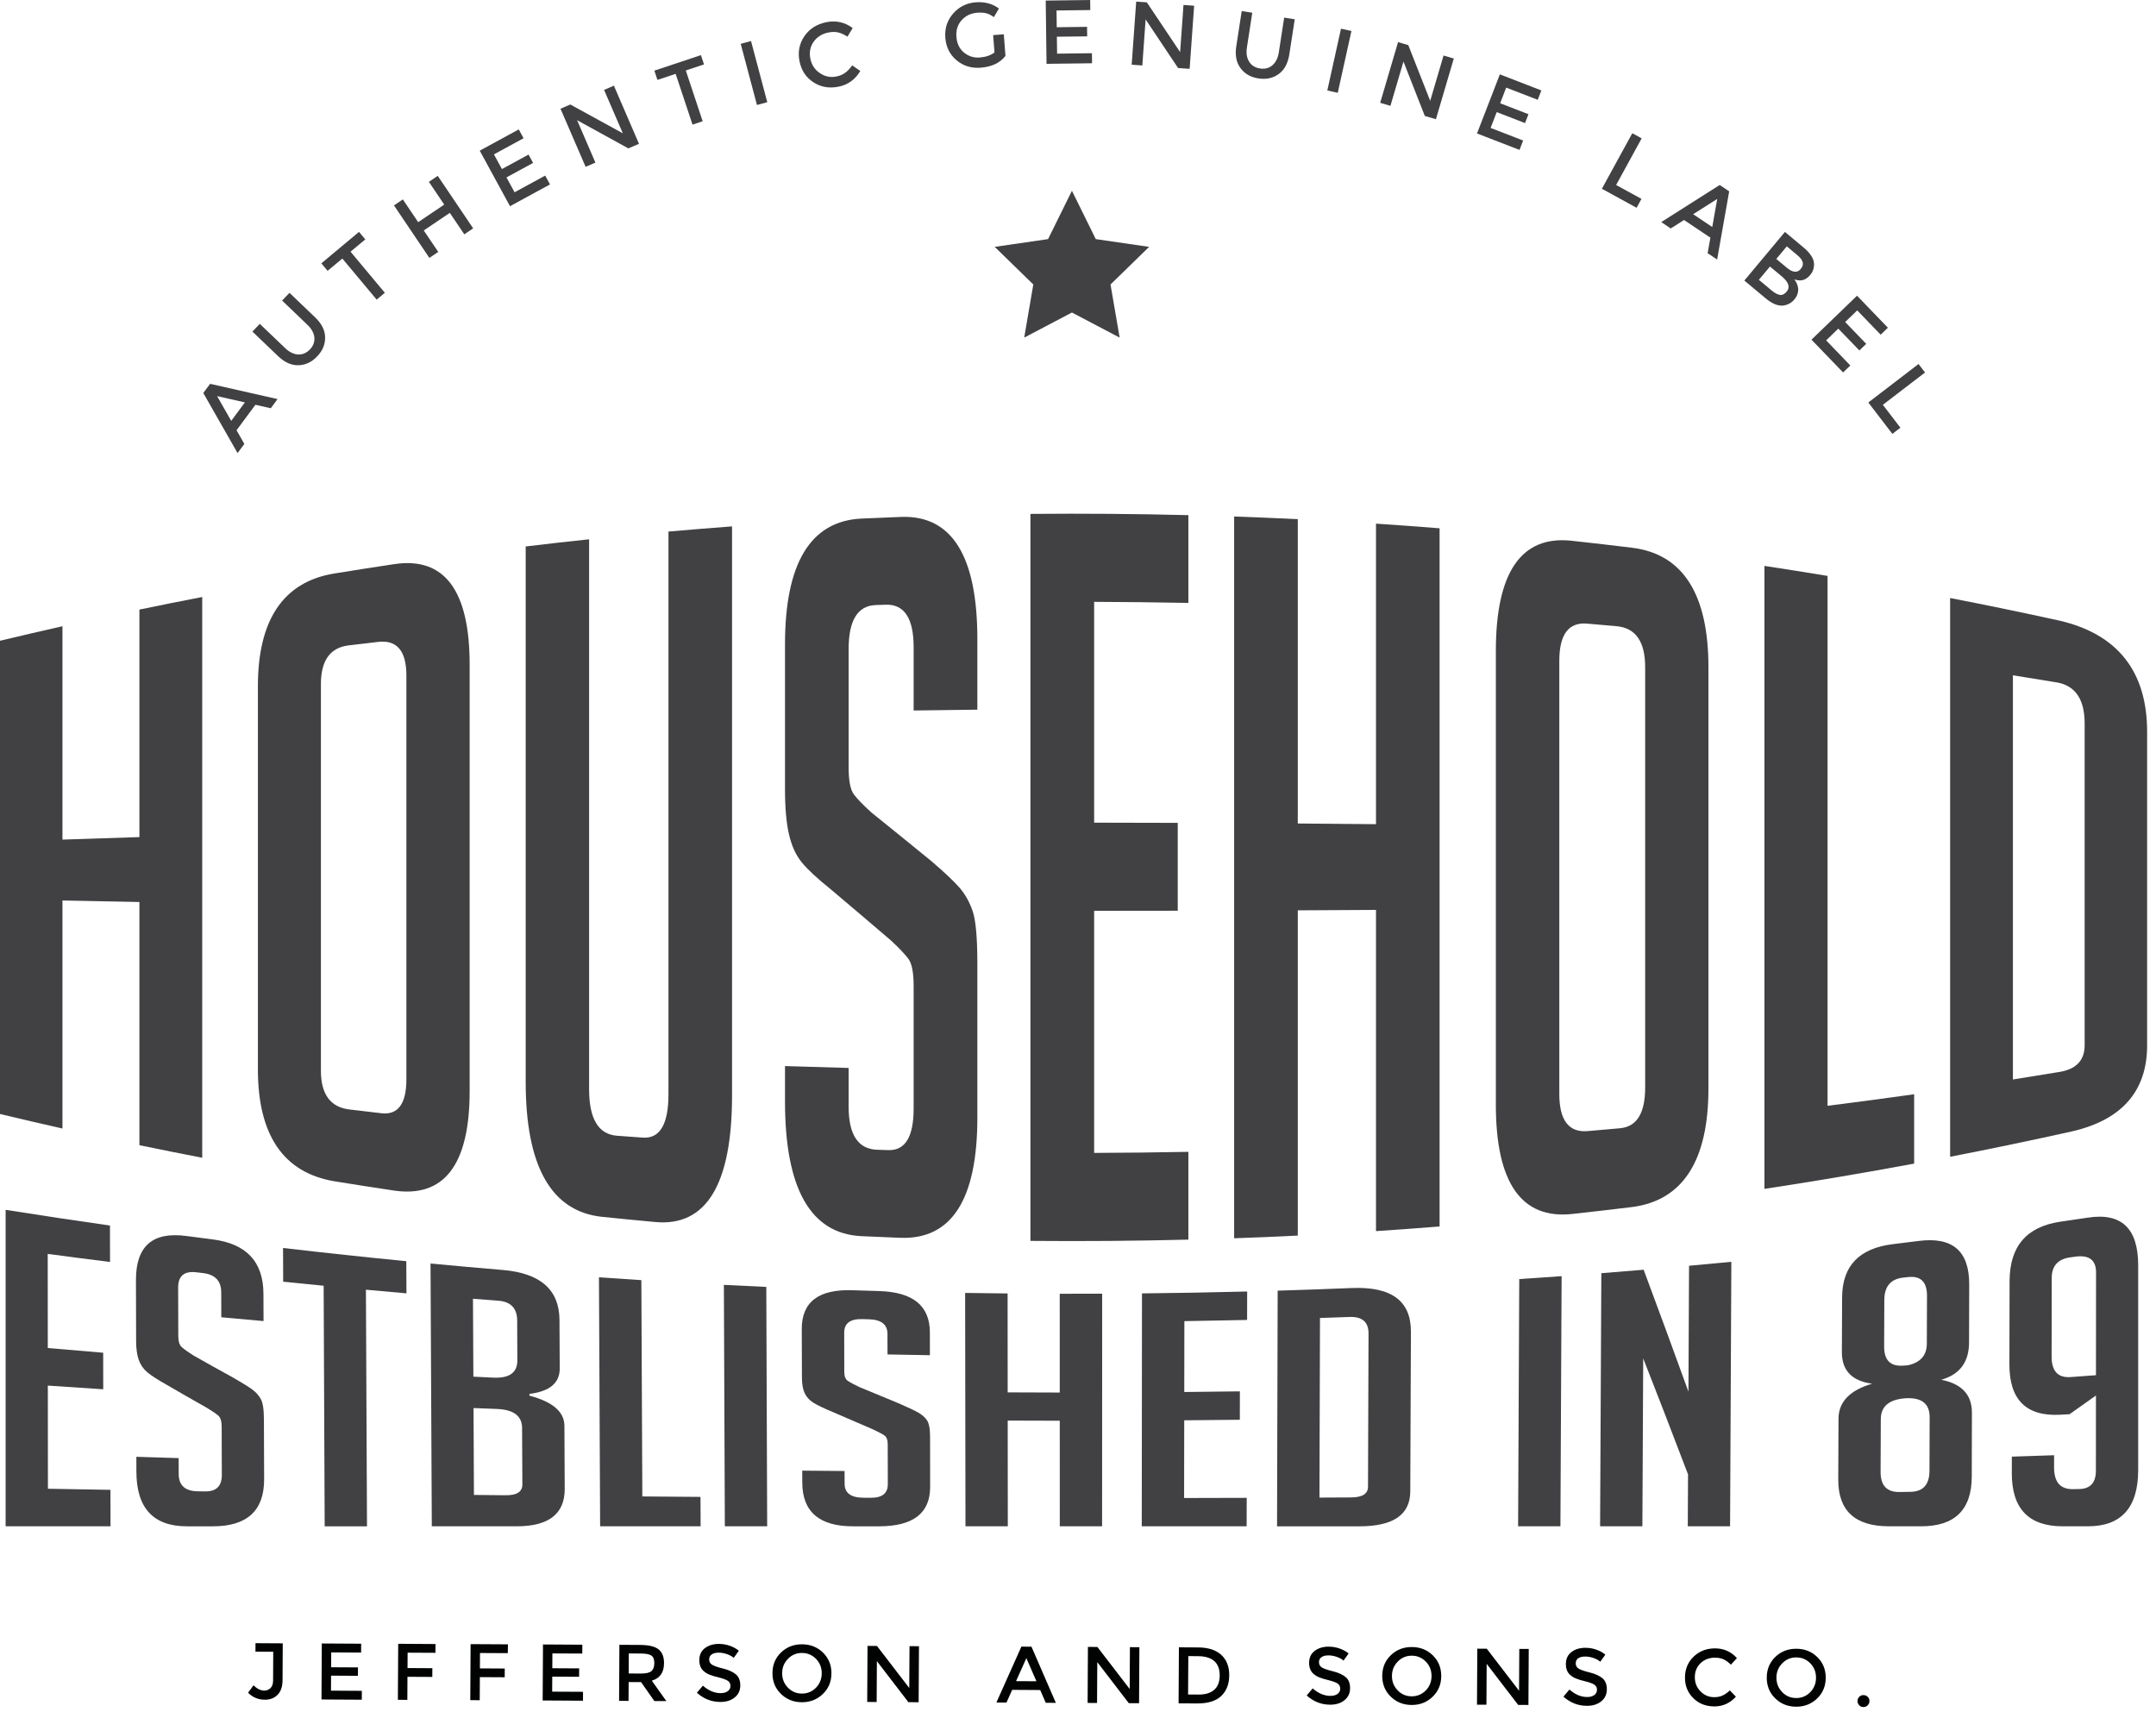 <?xml version="1.0" encoding="UTF-8"?>
<svg width="136px" height="108px" viewBox="0 0 136 108" version="1.1" xmlns="http://www.w3.org/2000/svg" xmlns:xlink="http://www.w3.org/1999/xlink">
    <!-- Generator: Sketch 49 (51002) - http://www.bohemiancoding.com/sketch -->
    <title>vintage-logo-16</title>
    <desc>Created with Sketch.</desc>
    <defs></defs>
    <g id="Page-1" stroke="none" stroke-width="1" fill="none" fill-rule="evenodd">
        <g id="vintage-logo-16" transform="translate(0, -1)">
            <path d="M16.112,26.531 L17.08,26.751 L17.508,26.172 L13.253,25.21 L12.824,25.788 L14.986,29.578 L15.414,29 L14.922,28.137 L16.112,26.531 Z M14.585,27.547 L13.695,25.985 L15.448,26.381 L14.585,27.547 Z" id="Fill-1" fill="#414042"></path>
            <g id="Group-98" transform="translate(0, 0.672)">
                <path d="M17.985,22.283 L16.388,20.755 L15.922,21.241 L17.54,22.79 C17.957,23.189 18.384,23.378 18.825,23.364 C19.269,23.354 19.661,23.169 20.005,22.809 C20.348,22.451 20.517,22.051 20.508,21.607 C20.503,21.167 20.296,20.747 19.879,20.347 L18.261,18.799 L17.796,19.286 L19.392,20.815 C19.656,21.067 19.803,21.335 19.83,21.613 C19.855,21.891 19.764,22.144 19.547,22.371 C19.33,22.597 19.081,22.7 18.802,22.686 C18.523,22.672 18.25,22.536 17.985,22.283" id="Fill-2" fill="#414042"></path>
                <polygon id="Fill-4" fill="#414042" points="23.043 15.428 22.647 14.953 20.27 16.938 20.665 17.41 21.595 16.636 23.759 19.227 24.276 18.796 22.112 16.203"></polygon>
                <polygon id="Fill-6" fill="#414042" points="27.645 16.218 26.731 14.864 28.374 13.754 29.288 15.108 29.847 14.732 27.613 11.421 27.054 11.797 28.022 13.233 26.379 14.341 25.411 12.906 24.852 13.284 27.085 16.595"></polygon>
                <polygon id="Fill-8" fill="#414042" points="30.262 9.831 32.171 13.334 34.693 11.961 34.389 11.404 32.459 12.456 31.949 11.518 33.628 10.603 33.341 10.077 31.662 10.992 31.157 10.065 33.027 9.047 32.723 8.49"></polygon>
                <polygon id="Fill-10" fill="#414042" points="39.288 8.736 35.974 6.919 35.356 7.186 36.941 10.851 37.559 10.584 36.404 7.91 39.636 9.687 40.307 9.397 38.724 5.731 38.105 5.999"></polygon>
                <polygon id="Fill-12" fill="#414042" points="44.408 4.391 44.214 3.806 41.277 4.782 41.471 5.368 42.62 4.986 43.684 8.188 44.324 7.975 43.26 4.773"></polygon>
                <polygon id="Fill-14" fill="#414042" points="47.749 6.95 48.4 6.776 47.375 2.918 46.724 3.092"></polygon>
                <path d="M51.719,4.94 C51.398,4.73 51.196,4.42 51.116,4.022 C51.037,3.625 51.107,3.272 51.324,2.961 C51.543,2.655 51.849,2.46 52.246,2.38 C52.471,2.336 52.674,2.33 52.857,2.37 C53.033,2.41 53.238,2.498 53.458,2.64 L53.787,2.096 C53.288,1.729 52.74,1.606 52.134,1.726 C51.523,1.848 51.063,2.144 50.741,2.61 C50.421,3.077 50.317,3.605 50.433,4.188 C50.549,4.771 50.841,5.214 51.31,5.517 C51.773,5.821 52.304,5.914 52.899,5.794 C53.488,5.677 53.947,5.347 54.27,4.804 L53.756,4.452 C53.611,4.656 53.461,4.814 53.313,4.919 C53.166,5.03 52.978,5.109 52.747,5.155 C52.383,5.227 52.036,5.157 51.719,4.94" id="Fill-16" fill="#414042"></path>
                <path d="M62.732,3.638 C62.488,3.822 62.181,3.925 61.805,3.954 C61.423,3.983 61.094,3.877 60.807,3.642 C60.52,3.405 60.364,3.079 60.331,2.652 C60.298,2.232 60.409,1.879 60.663,1.597 C60.916,1.319 61.242,1.161 61.646,1.131 C61.857,1.115 62.041,1.123 62.205,1.163 C62.362,1.202 62.529,1.286 62.693,1.407 L63.012,0.867 C62.605,0.559 62.12,0.43 61.545,0.474 C60.969,0.518 60.501,0.754 60.127,1.179 C59.753,1.603 59.586,2.115 59.63,2.705 C59.675,3.299 59.913,3.772 60.34,4.13 C60.763,4.487 61.274,4.643 61.86,4.598 C62.56,4.543 63.08,4.298 63.424,3.853 L63.32,2.491 L62.648,2.543 L62.732,3.638 Z" id="Fill-18" fill="#414042"></path>
                <polygon id="Fill-20" fill="#414042" points="65.964 0.364 66.015 4.354 68.887 4.318 68.878 3.684 66.681 3.713 66.667 2.644 68.579 2.621 68.571 2.021 66.659 2.046 66.646 0.989 68.776 0.962 68.767 0.329"></polygon>
                <polygon id="Fill-22" fill="#414042" points="74.442 3.614 72.342 0.476 71.671 0.428 71.386 4.409 72.058 4.457 72.265 1.552 74.313 4.618 75.042 4.67 75.326 0.689 74.654 0.641"></polygon>
                <path d="M78.656,3.317 L78.993,1.13 L78.327,1.027 L77.985,3.243 C77.897,3.813 77.988,4.272 78.252,4.626 C78.514,4.984 78.892,5.199 79.384,5.275 C79.876,5.35 80.301,5.259 80.659,4.997 C81.016,4.74 81.242,4.329 81.33,3.758 L81.672,1.544 L81.005,1.44 L80.668,3.628 C80.612,3.989 80.477,4.263 80.263,4.444 C80.051,4.626 79.792,4.695 79.48,4.647 C79.17,4.599 78.943,4.455 78.795,4.217 C78.646,3.981 78.6,3.678 78.656,3.317" id="Fill-24" fill="#414042"></path>
                <polygon id="Fill-26" fill="#414042" points="83.727 6.035 84.385 6.181 85.248 2.282 84.59 2.137"></polygon>
                <polygon id="Fill-28" fill="#414042" points="90.217 6.689 88.835 3.175 88.189 2.985 87.062 6.813 87.708 7.003 88.53 4.21 89.877 7.642 90.578 7.848 91.705 4.02 91.059 3.83"></polygon>
                <polygon id="Fill-30" fill="#414042" points="94.611 5.019 93.169 8.746 95.85 9.783 96.08 9.191 94.027 8.397 94.413 7.4 96.199 8.091 96.415 7.532 94.63 6.84 95.01 5.854 97 6.623 97.228 6.032"></polygon>
                <polygon id="Fill-32" fill="#414042" points="103.236 13.434 103.544 12.872 101.945 11.997 103.556 9.055 102.965 8.731 101.047 12.234"></polygon>
                <path d="M107.891,15.318 L107.717,16.297 L108.316,16.697 L109.077,12.397 L108.478,11.996 L104.791,14.337 L105.39,14.738 L106.228,14.205 L107.891,15.318 Z M106.803,13.839 L108.323,12.876 L108.009,14.648 L106.803,13.839 Z" id="Fill-34" fill="#414042"></path>
                <path d="M112.5,19.598 C112.78,19.556 113.012,19.43 113.191,19.215 C113.353,19.022 113.431,18.812 113.432,18.589 C113.423,18.367 113.343,18.151 113.187,17.953 L113.341,17.993 C113.37,18.002 113.427,18.005 113.518,18.013 C113.77,18.023 113.99,17.91 114.191,17.668 C114.356,17.471 114.437,17.233 114.428,16.957 C114.423,16.812 114.372,16.65 114.263,16.478 C114.149,16.301 113.992,16.124 113.785,15.952 L112.593,14.957 L110.033,18.024 L111.376,19.144 C111.793,19.492 112.172,19.644 112.5,19.598 Z M112.711,15.868 L113.373,16.42 C113.562,16.577 113.677,16.725 113.714,16.868 C113.751,17.01 113.707,17.153 113.586,17.297 C113.374,17.551 113.079,17.522 112.706,17.21 L112.048,16.661 L112.711,15.868 Z M111.649,17.139 L112.396,17.762 C112.829,18.124 112.936,18.443 112.708,18.715 C112.569,18.882 112.426,18.955 112.277,18.928 C112.125,18.906 111.95,18.812 111.762,18.655 L110.95,17.977 L111.649,17.139 Z" id="Fill-36" fill="#414042"></path>
                <polygon id="Fill-38" fill="#414042" points="117.141 18.98 114.268 21.752 116.262 23.82 116.718 23.38 115.192 21.797 115.96 21.056 117.289 22.433 117.721 22.016 116.392 20.639 117.153 19.906 118.632 21.439 119.088 20.999"></polygon>
                <polygon id="Fill-40" fill="#414042" points="119.37 27.695 119.878 27.306 118.77 25.861 121.431 23.823 121.021 23.288 117.853 25.715"></polygon>
                <path d="M8.794,72.56 L8.794,57.222 C7.174,57.191 5.556,57.159 3.94,57.125 L3.94,71.51 C2.625,71.212 1.312,70.908 0,70.593 L0,40.744 C1.312,40.429 2.625,40.124 3.94,39.828 L3.94,53.286 C5.556,53.231 7.174,53.178 8.794,53.127 L8.794,38.777 C10.113,38.503 11.433,38.239 12.756,37.984 L12.756,73.353 C11.433,73.099 10.113,72.834 8.794,72.56" id="Fill-42" fill="#414042"></path>
                <path d="M22.025,70.305 C22.703,70.387 23.379,70.467 24.058,70.545 C25.109,70.668 25.635,69.951 25.635,68.4 L25.635,42.937 C25.635,41.385 25.04,40.676 23.85,40.816 C23.228,40.888 22.604,40.962 21.983,41.037 C20.821,41.18 20.242,41.996 20.243,43.477 L20.243,67.86 C20.243,69.34 20.837,70.159 22.025,70.305 M21.072,74.833 C17.866,74.285 16.269,71.907 16.268,67.777 L16.268,43.613 C16.269,39.449 17.852,37.054 21.03,36.511 C22.3,36.304 23.574,36.105 24.846,35.914 C28.03,35.424 29.625,37.56 29.625,42.24 L29.625,69.155 C29.625,73.795 28.015,75.909 24.804,75.415 C23.559,75.23 22.315,75.034 21.072,74.833" id="Fill-44" fill="#414042"></path>
                <path d="M46.177,33.53 L46.177,69.421 C46.177,75.019 44.56,77.709 41.332,77.406 C40.206,77.303 39.08,77.192 37.954,77.077 C34.757,76.728 33.161,73.867 33.161,68.577 L33.161,34.796 C34.494,34.635 35.827,34.485 37.161,34.344 L37.161,69.034 C37.162,70.894 37.745,71.873 38.913,71.964 C39.455,72.005 39.997,72.044 40.539,72.082 C41.626,72.161 42.166,71.246 42.167,69.339 L42.167,33.856 C43.502,33.739 44.84,33.63 46.177,33.53" id="Fill-46" fill="#414042"></path>
                <path d="M57.632,45.142 L57.632,41.148 C57.632,39.33 57.046,38.434 55.875,38.47 C55.666,38.477 55.456,38.484 55.247,38.491 C54.103,38.529 53.532,39.454 53.532,41.257 L53.532,48.746 C53.532,49.585 53.644,50.15 53.867,50.441 C54.089,50.733 54.453,51.108 54.955,51.565 C56.224,52.586 57.493,53.616 58.762,54.652 C59.6,55.371 60.192,55.932 60.541,56.335 C60.889,56.741 61.162,57.229 61.357,57.803 C61.551,58.376 61.651,59.471 61.651,61.084 L61.651,70.833 C61.651,75.975 60.031,78.524 56.795,78.402 C55.973,78.371 55.151,78.336 54.327,78.298 C51.119,78.139 49.519,75.283 49.518,69.81 L49.518,67.57 C50.856,67.614 52.195,67.654 53.532,67.689 L53.532,70.143 C53.532,71.904 54.132,72.809 55.331,72.849 C55.568,72.857 55.805,72.864 56.042,72.871 C57.102,72.904 57.632,72.029 57.632,70.253 L57.632,62.516 C57.632,61.671 57.521,61.1 57.298,60.801 C57.073,60.504 56.711,60.121 56.209,59.654 C54.941,58.569 53.672,57.491 52.403,56.42 C51.567,55.751 50.96,55.19 50.584,54.731 C50.207,54.274 49.936,53.683 49.769,52.956 C49.602,52.232 49.518,51.286 49.518,50.123 L49.518,40.965 C49.518,35.866 51.119,33.197 54.327,33.038 C55.163,32.999 56,32.964 56.837,32.933 C60.044,32.812 61.651,35.405 61.651,40.629 L61.651,45.091 C60.311,45.103 58.972,45.121 57.632,45.142" id="Fill-48" fill="#414042"></path>
                <path d="M64.999,78.596 L64.999,32.742 C68.319,32.712 71.642,32.737 74.962,32.821 L74.962,38.356 C72.98,38.319 70.999,38.297 69.018,38.289 L69.018,52.218 C70.776,52.219 72.534,52.224 74.292,52.23 L74.292,57.772 C72.534,57.775 70.776,57.778 69.018,57.778 L69.018,73.047 C70.999,73.04 72.98,73.019 74.962,72.981 L74.962,78.517 C71.642,78.6 68.319,78.626 64.999,78.596" id="Fill-50" fill="#414042"></path>
                <path d="M86.798,77.98 L86.798,57.72 C85.154,57.73 83.51,57.739 81.864,57.747 L81.864,78.262 C80.527,78.329 79.187,78.384 77.849,78.431 L77.849,32.906 C79.188,32.953 80.527,33.008 81.864,33.075 L81.864,52.27 C83.51,52.282 85.153,52.295 86.798,52.313 L86.798,33.357 C88.135,33.445 89.473,33.543 90.809,33.65 L90.809,77.687 C89.473,77.794 88.135,77.892 86.798,77.98" id="Fill-52" fill="#414042"></path>
                <path d="M100.153,71.671 C100.835,71.613 101.515,71.553 102.195,71.492 C103.25,71.395 103.777,70.536 103.777,68.925 L103.777,42.413 C103.777,40.802 103.18,39.938 101.987,39.827 C101.362,39.771 100.737,39.717 100.112,39.662 C98.945,39.563 98.361,40.348 98.361,42.012 L98.361,69.326 C98.361,70.99 98.959,71.775 100.153,71.671 M99.195,76.896 C95.972,77.257 94.358,74.932 94.358,70.004 L94.358,41.395 C94.358,36.426 95.958,34.08 99.154,34.438 C100.431,34.577 101.709,34.725 102.986,34.881 C106.176,35.291 107.768,37.83 107.768,42.415 L107.768,68.979 C107.768,73.526 106.163,76.049 102.944,76.463 C101.695,76.615 100.446,76.759 99.195,76.896" id="Fill-54" fill="#414042"></path>
                <path d="M120.744,73.722 C117.602,74.305 114.455,74.838 111.3,75.317 L111.3,36.022 C112.628,36.224 113.955,36.434 115.281,36.654 L115.281,70.076 C117.104,69.847 118.925,69.603 120.744,69.347 L120.744,73.722" id="Fill-56" fill="#414042"></path>
                <path d="M126.974,68.416 C127.962,68.259 128.951,68.1 129.938,67.936 C130.979,67.759 131.499,67.198 131.499,66.259 L131.499,45.962 C131.499,44.437 130.911,43.569 129.732,43.369 C128.813,43.217 127.894,43.068 126.974,42.922 L126.974,68.416 Z M123.014,73.291 L123.014,38.048 C125.313,38.494 127.607,38.969 129.896,39.471 C133.597,40.325 135.439,42.7 135.44,46.482 L135.44,66.27 C135.439,69.125 133.87,70.957 130.719,71.686 C128.156,72.256 125.587,72.79 123.014,73.291 Z" id="Fill-58" fill="#414042"></path>
                <path d="M0.355,96.599 L0.355,76.638 C2.547,76.986 4.741,77.316 6.936,77.628 C6.938,78.395 6.939,79.161 6.941,79.926 C5.63,79.763 4.32,79.593 3.01,79.418 C3.012,81.396 3.014,83.375 3.015,85.355 C4.179,85.455 5.343,85.554 6.509,85.651 C6.51,86.419 6.511,87.188 6.512,87.957 C5.346,87.881 4.182,87.803 3.017,87.723 C3.019,89.892 3.021,92.061 3.023,94.23 C4.337,94.254 5.653,94.278 6.967,94.299 C6.968,95.066 6.969,95.832 6.971,96.599 L0.355,96.599" id="Fill-60" fill="#414042"></path>
                <path d="M13.96,83.415 C13.958,82.889 13.957,82.361 13.955,81.834 C13.952,81.114 13.563,80.712 12.788,80.624 C12.648,80.607 12.511,80.593 12.371,80.576 C11.613,80.489 11.236,80.812 11.238,81.547 C11.241,82.562 11.243,83.578 11.246,84.594 C11.247,84.935 11.321,85.172 11.47,85.303 C11.619,85.435 11.858,85.605 12.193,85.818 C13.036,86.298 13.879,86.769 14.723,87.23 C15.278,87.551 15.673,87.793 15.905,87.964 C16.136,88.134 16.318,88.333 16.448,88.563 C16.578,88.793 16.647,89.219 16.648,89.843 C16.653,91.102 16.657,92.359 16.662,93.616 C16.67,95.6 15.6,96.595 13.448,96.6 L11.809,96.6 C9.677,96.606 8.608,95.457 8.604,93.154 C8.603,92.841 8.602,92.527 8.601,92.215 C9.49,92.243 10.379,92.27 11.269,92.298 C11.27,92.632 11.271,92.965 11.272,93.297 C11.273,94.015 11.672,94.378 12.469,94.391 C12.626,94.394 12.784,94.396 12.941,94.398 C13.645,94.408 13.996,94.063 13.993,93.36 C13.99,92.338 13.987,91.317 13.983,90.296 C13.981,89.962 13.908,89.732 13.759,89.606 C13.61,89.483 13.369,89.32 13.035,89.117 C12.191,88.644 11.35,88.161 10.506,87.669 C9.951,87.358 9.547,87.097 9.297,86.888 C9.048,86.681 8.866,86.42 8.754,86.107 C8.643,85.794 8.586,85.394 8.586,84.907 C8.583,83.627 8.58,82.348 8.576,81.069 C8.571,78.923 9.63,78.004 11.755,78.288 C12.309,78.361 12.863,78.433 13.418,78.503 C15.543,78.777 16.609,79.911 16.618,81.929 C16.619,82.504 16.622,83.079 16.624,83.654 C15.736,83.577 14.848,83.497 13.96,83.415" id="Fill-62" fill="#414042"></path>
                <path d="M23.082,81.676 C23.104,86.652 23.127,91.624 23.15,96.6 L20.481,96.6 C20.46,91.541 20.438,86.483 20.416,81.426 C19.565,81.343 18.713,81.258 17.863,81.17 C17.86,80.461 17.857,79.753 17.854,79.044 C20.443,79.346 23.035,79.623 25.629,79.878 C25.632,80.554 25.636,81.229 25.639,81.905 C24.786,81.83 23.934,81.754 23.082,81.676" id="Fill-64" fill="#414042"></path>
                <path d="M29.896,94.62 C30.564,94.628 31.231,94.635 31.899,94.641 C32.602,94.647 32.954,94.42 32.951,93.958 C32.946,92.771 32.94,91.585 32.933,90.399 C32.93,89.639 32.4,89.239 31.343,89.197 C30.851,89.179 30.361,89.159 29.87,89.14 C29.878,90.967 29.888,92.793 29.896,94.62 M29.86,87.16 C30.278,87.182 30.694,87.202 31.111,87.222 C32.129,87.272 32.638,86.907 32.634,86.131 C32.63,85.294 32.627,84.458 32.623,83.62 C32.62,82.844 32.217,82.427 31.42,82.368 C30.891,82.328 30.364,82.288 29.835,82.247 C29.844,83.886 29.852,85.521 29.86,87.16 M33.396,88.359 C34.862,88.747 35.598,89.375 35.603,90.258 C35.609,91.584 35.616,92.909 35.622,94.235 C35.629,95.809 34.623,96.597 32.603,96.599 L27.238,96.599 C27.21,91.074 27.184,85.551 27.158,80.025 C28.676,80.168 30.197,80.304 31.717,80.432 C34.091,80.634 35.283,81.677 35.292,83.59 C35.297,84.608 35.302,85.627 35.307,86.644 C35.312,87.558 34.673,88.092 33.395,88.247 L33.396,88.359" id="Fill-66" fill="#414042"></path>
                <path d="M44.195,96.599 L37.856,96.599 C37.831,91.365 37.807,86.13 37.782,80.896 C38.674,80.957 39.565,81.017 40.456,81.073 C40.477,85.621 40.498,90.169 40.518,94.716 C41.741,94.726 42.964,94.736 44.187,94.744 C44.189,95.362 44.192,95.981 44.195,96.599" id="Fill-68" fill="#414042"></path>
                <path d="M45.723,96.599 C45.702,91.523 45.683,86.447 45.662,81.371 C46.555,81.417 47.447,81.46 48.338,81.5 C48.357,86.533 48.374,91.566 48.393,96.599 L45.723,96.599" id="Fill-70" fill="#414042"></path>
                <path d="M55.984,85.759 C55.982,85.326 55.982,84.893 55.981,84.458 C55.98,83.867 55.589,83.563 54.807,83.542 C54.669,83.538 54.53,83.534 54.391,83.531 C53.629,83.51 53.25,83.796 53.252,84.391 C53.254,85.215 53.256,86.038 53.257,86.863 C53.258,87.141 53.332,87.328 53.482,87.427 C53.63,87.527 53.873,87.656 54.207,87.815 C55.051,88.168 55.898,88.519 56.744,88.866 C57.301,89.11 57.695,89.295 57.927,89.428 C58.16,89.562 58.34,89.719 58.471,89.907 C58.601,90.093 58.668,90.446 58.669,90.967 C58.67,92.016 58.672,93.064 58.673,94.113 C58.676,95.77 57.602,96.599 55.453,96.6 L53.814,96.6 C51.681,96.602 50.613,95.682 50.607,93.842 C50.606,93.59 50.606,93.339 50.605,93.088 C51.495,93.096 52.386,93.104 53.275,93.112 C53.276,93.381 53.277,93.652 53.278,93.921 C53.28,94.503 53.677,94.795 54.476,94.797 C54.633,94.797 54.792,94.798 54.949,94.799 C55.653,94.801 56.005,94.515 56.003,93.936 C56.001,93.096 55.999,92.257 55.997,91.417 C55.997,91.143 55.922,90.955 55.773,90.857 C55.625,90.759 55.382,90.632 55.048,90.477 C54.204,90.115 53.358,89.751 52.512,89.382 C51.956,89.152 51.551,88.957 51.3,88.798 C51.048,88.64 50.868,88.438 50.755,88.192 C50.643,87.946 50.588,87.627 50.586,87.238 C50.582,86.213 50.579,85.19 50.575,84.165 C50.569,82.449 51.634,81.638 53.773,81.709 C54.331,81.728 54.886,81.745 55.445,81.761 C57.583,81.821 58.653,82.682 58.656,84.367 C58.657,84.847 58.658,85.327 58.659,85.807 C57.767,85.792 56.875,85.779 55.984,85.759" id="Fill-72" fill="#414042"></path>
                <path d="M66.851,96.599 C66.851,94.378 66.85,92.159 66.85,89.94 C65.754,89.939 64.661,89.936 63.566,89.931 C63.568,92.153 63.57,94.375 63.572,96.599 L60.902,96.599 C60.895,91.692 60.887,86.786 60.88,81.879 C61.773,81.893 62.665,81.905 63.559,81.912 C63.56,83.993 63.562,86.072 63.564,88.151 C64.659,88.158 65.754,88.161 66.849,88.162 C66.849,86.084 66.849,84.007 66.848,81.931 C67.741,81.933 68.633,81.932 69.525,81.927 C69.523,86.819 69.522,91.708 69.52,96.599 L66.851,96.599" id="Fill-74" fill="#414042"></path>
                <path d="M72.022,96.599 C72.027,91.703 72.031,86.805 72.036,81.909 C74.248,81.886 76.459,81.846 78.671,81.789 C78.669,82.387 78.668,82.985 78.667,83.584 C77.348,83.614 76.029,83.638 74.71,83.658 C74.708,85.148 74.706,86.638 74.703,88.128 C75.873,88.118 77.043,88.103 78.211,88.087 C78.209,88.685 78.209,89.283 78.209,89.879 C77.039,89.893 75.87,89.905 74.701,89.913 C74.698,91.546 74.695,93.18 74.693,94.814 C76.009,94.812 77.326,94.808 78.642,94.804 C78.641,95.402 78.64,96 78.638,96.599 L72.022,96.599" id="Fill-76" fill="#414042"></path>
                <path d="M83.231,94.788 C83.898,94.785 84.564,94.781 85.232,94.778 C85.937,94.774 86.292,94.55 86.294,94.101 C86.303,90.882 86.315,87.662 86.327,84.443 C86.33,83.715 85.93,83.366 85.132,83.395 C84.51,83.417 83.887,83.438 83.265,83.459 C83.253,87.234 83.242,91.011 83.231,94.788 M80.556,96.6 C80.57,91.645 80.583,86.69 80.595,81.736 C82.146,81.69 83.697,81.634 85.249,81.571 C87.758,81.465 89.007,82.37 89,84.321 C88.987,87.68 88.973,91.039 88.96,94.398 C88.955,95.868 87.887,96.6 85.753,96.6 L80.556,96.6" id="Fill-78" fill="#414042"></path>
                <path d="M95.762,96.599 C95.786,91.401 95.811,86.203 95.834,81.005 C96.725,80.947 97.616,80.885 98.506,80.822 C98.481,86.08 98.455,91.34 98.431,96.599 L95.762,96.599" id="Fill-80" fill="#414042"></path>
                <path d="M106.507,88.108 C106.519,85.461 106.531,82.814 106.545,80.166 C107.435,80.085 108.323,80.001 109.213,79.916 C109.187,85.476 109.16,91.038 109.133,96.599 L106.465,96.599 C106.471,95.509 106.475,94.417 106.481,93.327 C105.539,90.849 104.596,88.41 103.653,86.006 C103.636,89.537 103.619,93.068 103.601,96.599 L100.934,96.599 C100.959,91.277 100.986,85.955 101.012,80.634 C101.901,80.563 102.791,80.492 103.681,80.417 C104.623,82.943 105.565,85.505 106.507,88.108" id="Fill-82" fill="#414042"></path>
                <path d="M118.862,82.324 C118.858,83.303 118.854,84.283 118.851,85.262 C118.847,86.118 119.245,86.52 120.04,86.466 C120.141,86.459 120.245,86.451 120.345,86.444 C121.141,86.271 121.542,85.815 121.544,85.076 C121.548,84.07 121.55,83.062 121.554,82.056 C121.557,81.184 121.16,80.793 120.366,80.879 C120.263,80.89 120.162,80.9 120.059,80.912 C119.265,80.998 118.865,81.469 118.862,82.324 M119.818,94.435 C120.049,94.432 120.281,94.428 120.511,94.425 C121.309,94.413 121.708,93.97 121.711,93.097 C121.715,91.972 121.718,90.847 121.722,89.72 C121.725,88.863 121.216,88.465 120.2,88.523 C119.163,88.597 118.642,89.036 118.64,89.841 C118.635,90.951 118.631,92.06 118.628,93.17 C118.624,94.025 119.02,94.446 119.818,94.435 M118.093,87.605 C116.816,87.434 116.18,86.77 116.185,85.607 C116.19,84.458 116.195,83.31 116.2,82.162 C116.208,80.177 117.276,79.064 119.401,78.803 C119.948,78.736 120.494,78.669 121.04,78.6 C123.164,78.328 124.223,79.234 124.217,81.344 C124.214,82.565 124.21,83.787 124.207,85.01 C124.203,86.241 123.619,87.028 122.451,87.356 C123.747,87.608 124.391,88.303 124.388,89.435 C124.384,90.779 124.382,92.123 124.378,93.467 C124.373,95.56 123.302,96.605 121.171,96.599 L119.143,96.599 C117.009,96.595 115.948,95.609 115.957,93.643 C115.963,92.367 115.968,91.09 115.973,89.813 C115.977,88.749 116.685,88.018 118.093,87.605" id="Fill-84" fill="#414042"></path>
                <path d="M132.213,87.069 C132.215,84.911 132.217,82.75 132.219,80.59 C132.219,79.807 131.787,79.476 130.921,79.59 C130.818,79.604 130.717,79.617 130.615,79.631 C129.823,79.734 129.424,80.167 129.422,80.93 C129.42,82.582 129.418,84.234 129.415,85.886 C129.413,86.809 129.813,87.243 130.607,87.186 C131.142,87.148 131.679,87.109 132.213,87.069 M129.572,92.116 C129.572,92.375 129.571,92.632 129.571,92.891 C129.57,93.813 129.967,94.269 130.765,94.256 C130.893,94.254 131.024,94.252 131.152,94.249 C131.857,94.237 132.209,93.849 132.209,93.088 C132.21,91.507 132.211,89.928 132.212,88.349 C131.657,88.748 131.103,89.141 130.547,89.529 C130.344,89.541 130.14,89.552 129.937,89.563 C127.809,89.671 126.748,88.609 126.753,86.386 C126.757,84.635 126.761,82.885 126.764,81.134 C126.769,78.945 127.832,77.704 129.953,77.388 C130.534,77.303 131.115,77.218 131.696,77.131 C133.817,76.803 134.876,77.798 134.876,80.142 L134.876,93.041 C134.876,95.421 133.812,96.607 131.679,96.599 L130.093,96.599 C127.963,96.592 126.901,95.476 126.905,93.251 C126.906,92.902 126.906,92.553 126.907,92.205 C127.795,92.176 128.685,92.145 129.572,92.116" id="Fill-86" fill="#414042"></path>
                <polygon id="Fill-88" fill="#414042" points="67.617 12.361 69.121 15.41 72.485 15.899 70.051 18.272 70.627 21.623 67.617 20.04 64.607 21.623 65.181 18.272 62.747 15.899 66.112 15.41"></polygon>
                <path d="M17.236,104.513 L17.226,106.338 C17.224,106.544 17.168,106.701 17.061,106.806 C16.95,106.912 16.818,106.962 16.661,106.962 C16.444,106.96 16.216,106.847 15.991,106.629 L15.649,107.097 C15.935,107.386 16.289,107.534 16.698,107.537 C17.027,107.54 17.296,107.441 17.504,107.234 C17.713,107.028 17.82,106.721 17.823,106.311 L17.836,103.981 L16.117,103.971 L16.114,104.507 L17.236,104.513 Z M20.299,103.99 L20.279,107.522 L22.822,107.537 L22.825,106.977 L20.879,106.965 L20.884,106.019 L22.578,106.029 L22.581,105.499 L20.887,105.49 L20.893,104.553 L22.778,104.564 L22.782,104.004 L20.299,103.99 Z M27.466,104.579 L27.474,104.025 L25.119,104.01 L25.098,107.543 L25.695,107.547 L25.703,106.091 L27.27,106.1 L27.273,105.549 L25.707,105.54 L25.712,104.57 L27.466,104.579 Z M32.033,104.6 L32.041,104.044 L29.685,104.031 L29.665,107.564 L30.261,107.569 L30.27,106.112 L31.837,106.121 L31.84,105.57 L30.273,105.561 L30.278,104.591 L32.033,104.6 Z M34.252,104.052 L34.231,107.585 L36.774,107.6 L36.777,107.038 L34.831,107.028 L34.837,106.082 L36.53,106.091 L36.533,105.561 L34.84,105.552 L34.845,104.617 L36.73,104.626 L36.734,104.067 L34.252,104.052 Z" id="Fill-90" fill="#010202"></path>
                <path d="M41.543,104.361 C41.312,104.178 40.928,104.085 40.387,104.082 L39.072,104.074 L39.052,107.608 L39.648,107.611 L39.655,106.424 L40.439,106.427 L41.276,107.621 L42.034,107.625 L41.116,106.336 C41.628,106.187 41.883,105.819 41.887,105.238 C41.889,104.839 41.774,104.545 41.543,104.361 M40.401,105.886 L39.658,105.882 L39.665,104.619 L40.424,104.623 C40.742,104.625 40.965,104.667 41.091,104.753 C41.216,104.84 41.276,105.002 41.274,105.229 C41.273,105.462 41.212,105.629 41.09,105.734 C40.968,105.84 40.74,105.888 40.401,105.886 M45.859,104.663 C46.036,104.724 46.178,104.801 46.283,104.897 L46.605,104.45 C46.443,104.312 46.252,104.21 46.029,104.132 C45.808,104.055 45.585,104.019 45.358,104.017 C45.009,104.015 44.716,104.1 44.477,104.275 C44.238,104.451 44.115,104.703 44.113,105.032 C44.111,105.36 44.217,105.603 44.423,105.761 C44.528,105.848 44.645,105.915 44.78,105.965 C44.917,106.022 45.113,106.079 45.371,106.141 C45.628,106.209 45.815,106.275 45.921,106.351 C46.026,106.428 46.076,106.535 46.076,106.671 C46.075,106.807 46.019,106.919 45.907,106.999 C45.79,107.084 45.639,107.124 45.446,107.122 C45.063,107.12 44.694,106.962 44.337,106.651 L43.96,107.098 C44.388,107.48 44.877,107.675 45.428,107.678 C45.807,107.68 46.111,107.586 46.345,107.395 C46.578,107.205 46.696,106.953 46.697,106.644 C46.699,106.336 46.609,106.102 46.429,105.945 C46.242,105.787 45.971,105.659 45.612,105.571 C45.248,105.483 45.012,105.396 44.9,105.319 C44.79,105.243 44.734,105.136 44.735,104.99 C44.736,104.848 44.793,104.743 44.904,104.673 C45.016,104.602 45.157,104.568 45.335,104.569 C45.507,104.57 45.684,104.601 45.859,104.663" id="Fill-92" fill="#010202"></path>
                <path d="M51.835,105.874 C51.833,106.232 51.71,106.535 51.471,106.781 C51.228,107.028 50.928,107.152 50.579,107.15 C50.231,107.148 49.933,107.02 49.697,106.771 C49.456,106.522 49.336,106.219 49.338,105.859 C49.34,105.506 49.463,105.203 49.707,104.957 C49.946,104.71 50.245,104.586 50.594,104.588 C50.942,104.59 51.24,104.718 51.481,104.967 C51.718,105.216 51.837,105.52 51.835,105.874 Z M52.447,105.877 C52.45,105.356 52.275,104.921 51.919,104.57 C51.562,104.219 51.123,104.045 50.598,104.042 C50.071,104.039 49.631,104.208 49.27,104.555 C48.909,104.901 48.73,105.335 48.727,105.855 C48.724,106.377 48.897,106.812 49.255,107.163 C49.611,107.514 50.051,107.693 50.576,107.696 C51.102,107.699 51.543,107.525 51.903,107.179 C52.265,106.832 52.444,106.398 52.447,105.877 Z M57.356,106.798 L55.319,104.147 L54.723,104.145 L54.703,107.678 L55.299,107.681 L55.314,105.103 L57.301,107.692 L57.948,107.696 L57.969,104.163 L57.372,104.159 L57.356,106.798 Z M65.616,106.926 L65.965,107.731 L66.603,107.735 L65.065,104.192 L64.429,104.189 L62.852,107.714 L63.488,107.717 L63.847,106.915 L65.616,106.926 Z M64.093,106.366 L64.743,104.914 L65.377,106.373 L64.093,106.366 Z M71.26,106.86 L69.223,104.21 L68.626,104.206 L68.606,107.74 L69.202,107.743 L69.217,105.165 L71.204,107.755 L71.852,107.759 L71.872,104.226 L71.275,104.222 L71.26,106.86 Z M75.578,104.239 L74.365,104.232 L74.345,107.766 L75.518,107.772 C76.2,107.776 76.707,107.617 77.037,107.301 C77.367,106.984 77.537,106.551 77.54,106 C77.543,105.448 77.374,105.018 77.037,104.708 C76.7,104.397 76.21,104.243 75.578,104.239 Z M76.595,106.909 C76.366,107.115 76.036,107.214 75.606,107.212 L74.944,107.208 L74.959,104.787 L75.555,104.79 C76.481,104.795 76.943,105.202 76.939,106.012 C76.936,106.411 76.823,106.708 76.595,106.909 Z M84.325,104.835 C84.502,104.896 84.644,104.974 84.749,105.07 L85.07,104.622 C84.909,104.484 84.718,104.382 84.495,104.305 C84.273,104.228 84.051,104.191 83.823,104.19 C83.475,104.188 83.182,104.272 82.942,104.448 C82.704,104.623 82.581,104.876 82.579,105.204 C82.577,105.532 82.683,105.776 82.889,105.934 C82.994,106.02 83.11,106.087 83.246,106.138 C83.383,106.194 83.579,106.251 83.837,106.313 C84.094,106.381 84.281,106.447 84.387,106.523 C84.492,106.601 84.542,106.707 84.541,106.843 C84.541,106.979 84.484,107.091 84.373,107.171 C84.256,107.256 84.105,107.296 83.912,107.295 C83.527,107.292 83.159,107.134 82.803,106.823 L82.426,107.27 C82.854,107.652 83.343,107.848 83.894,107.851 C84.273,107.853 84.576,107.759 84.811,107.567 C85.044,107.377 85.162,107.125 85.163,106.816 C85.165,106.508 85.075,106.275 84.895,106.117 C84.708,105.959 84.437,105.831 84.077,105.743 C83.714,105.655 83.477,105.568 83.366,105.492 C83.256,105.415 83.2,105.309 83.201,105.162 C83.202,105.02 83.259,104.915 83.37,104.845 C83.481,104.774 83.623,104.74 83.801,104.741 C83.973,104.742 84.149,104.773 84.325,104.835 Z M90.301,106.046 C90.299,106.405 90.176,106.708 89.937,106.954 C89.692,107.2 89.394,107.325 89.045,107.323 C88.696,107.321 88.398,107.193 88.162,106.944 C87.921,106.695 87.802,106.391 87.804,106.032 C87.806,105.678 87.929,105.376 88.173,105.129 C88.412,104.883 88.711,104.758 89.06,104.76 C89.408,104.762 89.706,104.891 89.947,105.14 C90.184,105.389 90.303,105.692 90.301,106.046 Z M90.913,106.05 C90.916,105.529 90.741,105.094 90.385,104.742 C90.027,104.392 89.589,104.217 89.063,104.214 C88.537,104.211 88.097,104.381 87.735,104.728 C87.375,105.074 87.195,105.508 87.192,106.028 C87.189,106.549 87.363,106.985 87.721,107.336 C88.077,107.686 88.517,107.866 89.042,107.869 C89.567,107.872 90.009,107.697 90.369,107.351 C90.731,107.004 90.91,106.57 90.913,106.05 Z" id="Fill-94" fill="#010202"></path>
                <path d="M95.822,106.971 L93.785,104.32 L93.188,104.317 L93.168,107.85 L93.764,107.853 L93.779,105.275 L95.766,107.865 L96.413,107.868 L96.433,104.335 L95.837,104.332 L95.822,106.971 Z M100.521,104.907 C100.698,104.969 100.839,105.046 100.945,105.142 L101.265,104.695 C101.104,104.556 100.913,104.454 100.691,104.377 C100.469,104.3 100.247,104.263 100.019,104.263 C99.671,104.26 99.377,104.344 99.138,104.52 C98.9,104.697 98.777,104.948 98.775,105.276 C98.773,105.606 98.878,105.849 99.085,106.007 C99.19,106.093 99.305,106.159 99.442,106.21 C99.578,106.267 99.775,106.325 100.033,106.385 C100.29,106.453 100.476,106.519 100.583,106.597 C100.688,106.672 100.738,106.779 100.737,106.915 C100.736,107.052 100.68,107.162 100.568,107.243 C100.452,107.329 100.3,107.368 100.108,107.367 C99.723,107.365 99.355,107.206 98.999,106.895 L98.622,107.344 C99.05,107.725 99.539,107.919 100.09,107.922 C100.468,107.925 100.772,107.831 101.006,107.641 C101.24,107.45 101.357,107.198 101.359,106.888 C101.361,106.581 101.271,106.347 101.091,106.189 C100.904,106.032 100.632,105.904 100.273,105.817 C99.91,105.728 99.673,105.641 99.562,105.564 C99.451,105.489 99.396,105.382 99.397,105.234 C99.398,105.093 99.454,104.987 99.566,104.916 C99.677,104.847 99.819,104.812 99.996,104.814 C100.168,104.814 100.344,104.846 100.521,104.907 Z M107.268,107.01 C107.027,106.77 106.908,106.466 106.91,106.108 C106.912,105.749 107.035,105.456 107.279,105.225 C107.522,104.999 107.822,104.885 108.18,104.886 C108.383,104.888 108.559,104.918 108.711,104.986 C108.857,105.052 109.018,105.163 109.184,105.326 L109.565,104.915 C109.199,104.507 108.745,104.303 108.199,104.299 C107.648,104.296 107.197,104.472 106.836,104.819 C106.475,105.165 106.291,105.603 106.288,106.129 C106.285,106.656 106.459,107.091 106.811,107.436 C107.158,107.782 107.601,107.957 108.137,107.96 C108.669,107.963 109.125,107.757 109.501,107.346 L109.119,106.95 C108.957,107.1 108.8,107.21 108.652,107.275 C108.505,107.344 108.328,107.379 108.121,107.377 C107.792,107.376 107.505,107.254 107.268,107.01 Z M114.554,106.156 C114.552,106.513 114.429,106.817 114.19,107.062 C113.947,107.309 113.647,107.433 113.299,107.431 C112.95,107.43 112.652,107.302 112.417,107.052 C112.175,106.803 112.055,106.499 112.057,106.141 C112.059,105.787 112.182,105.484 112.426,105.239 C112.666,104.992 112.965,104.867 113.313,104.868 C113.662,104.871 113.96,104.999 114.201,105.248 C114.437,105.496 114.556,105.8 114.554,106.156 Z M115.167,106.159 C115.17,105.638 114.995,105.201 114.638,104.852 C114.281,104.499 113.843,104.326 113.316,104.323 C112.791,104.32 112.35,104.49 111.989,104.835 C111.629,105.183 111.449,105.617 111.446,106.138 C111.443,106.659 111.617,107.094 111.974,107.445 C112.331,107.796 112.77,107.975 113.296,107.978 C113.821,107.981 114.262,107.806 114.623,107.46 C114.984,107.114 115.164,106.68 115.167,106.159 Z M117.544,107.999 C117.649,108.001 117.736,107.966 117.812,107.891 C117.888,107.816 117.925,107.73 117.925,107.623 C117.926,107.517 117.89,107.43 117.815,107.355 C117.74,107.282 117.654,107.248 117.548,107.246 C117.441,107.246 117.355,107.281 117.284,107.352 C117.208,107.427 117.172,107.513 117.172,107.618 C117.171,107.725 117.206,107.811 117.281,107.888 C117.351,107.963 117.437,107.999 117.544,107.999 Z" id="Fill-96" fill="#010202"></path>
            </g>
        </g>
    </g>
</svg>
